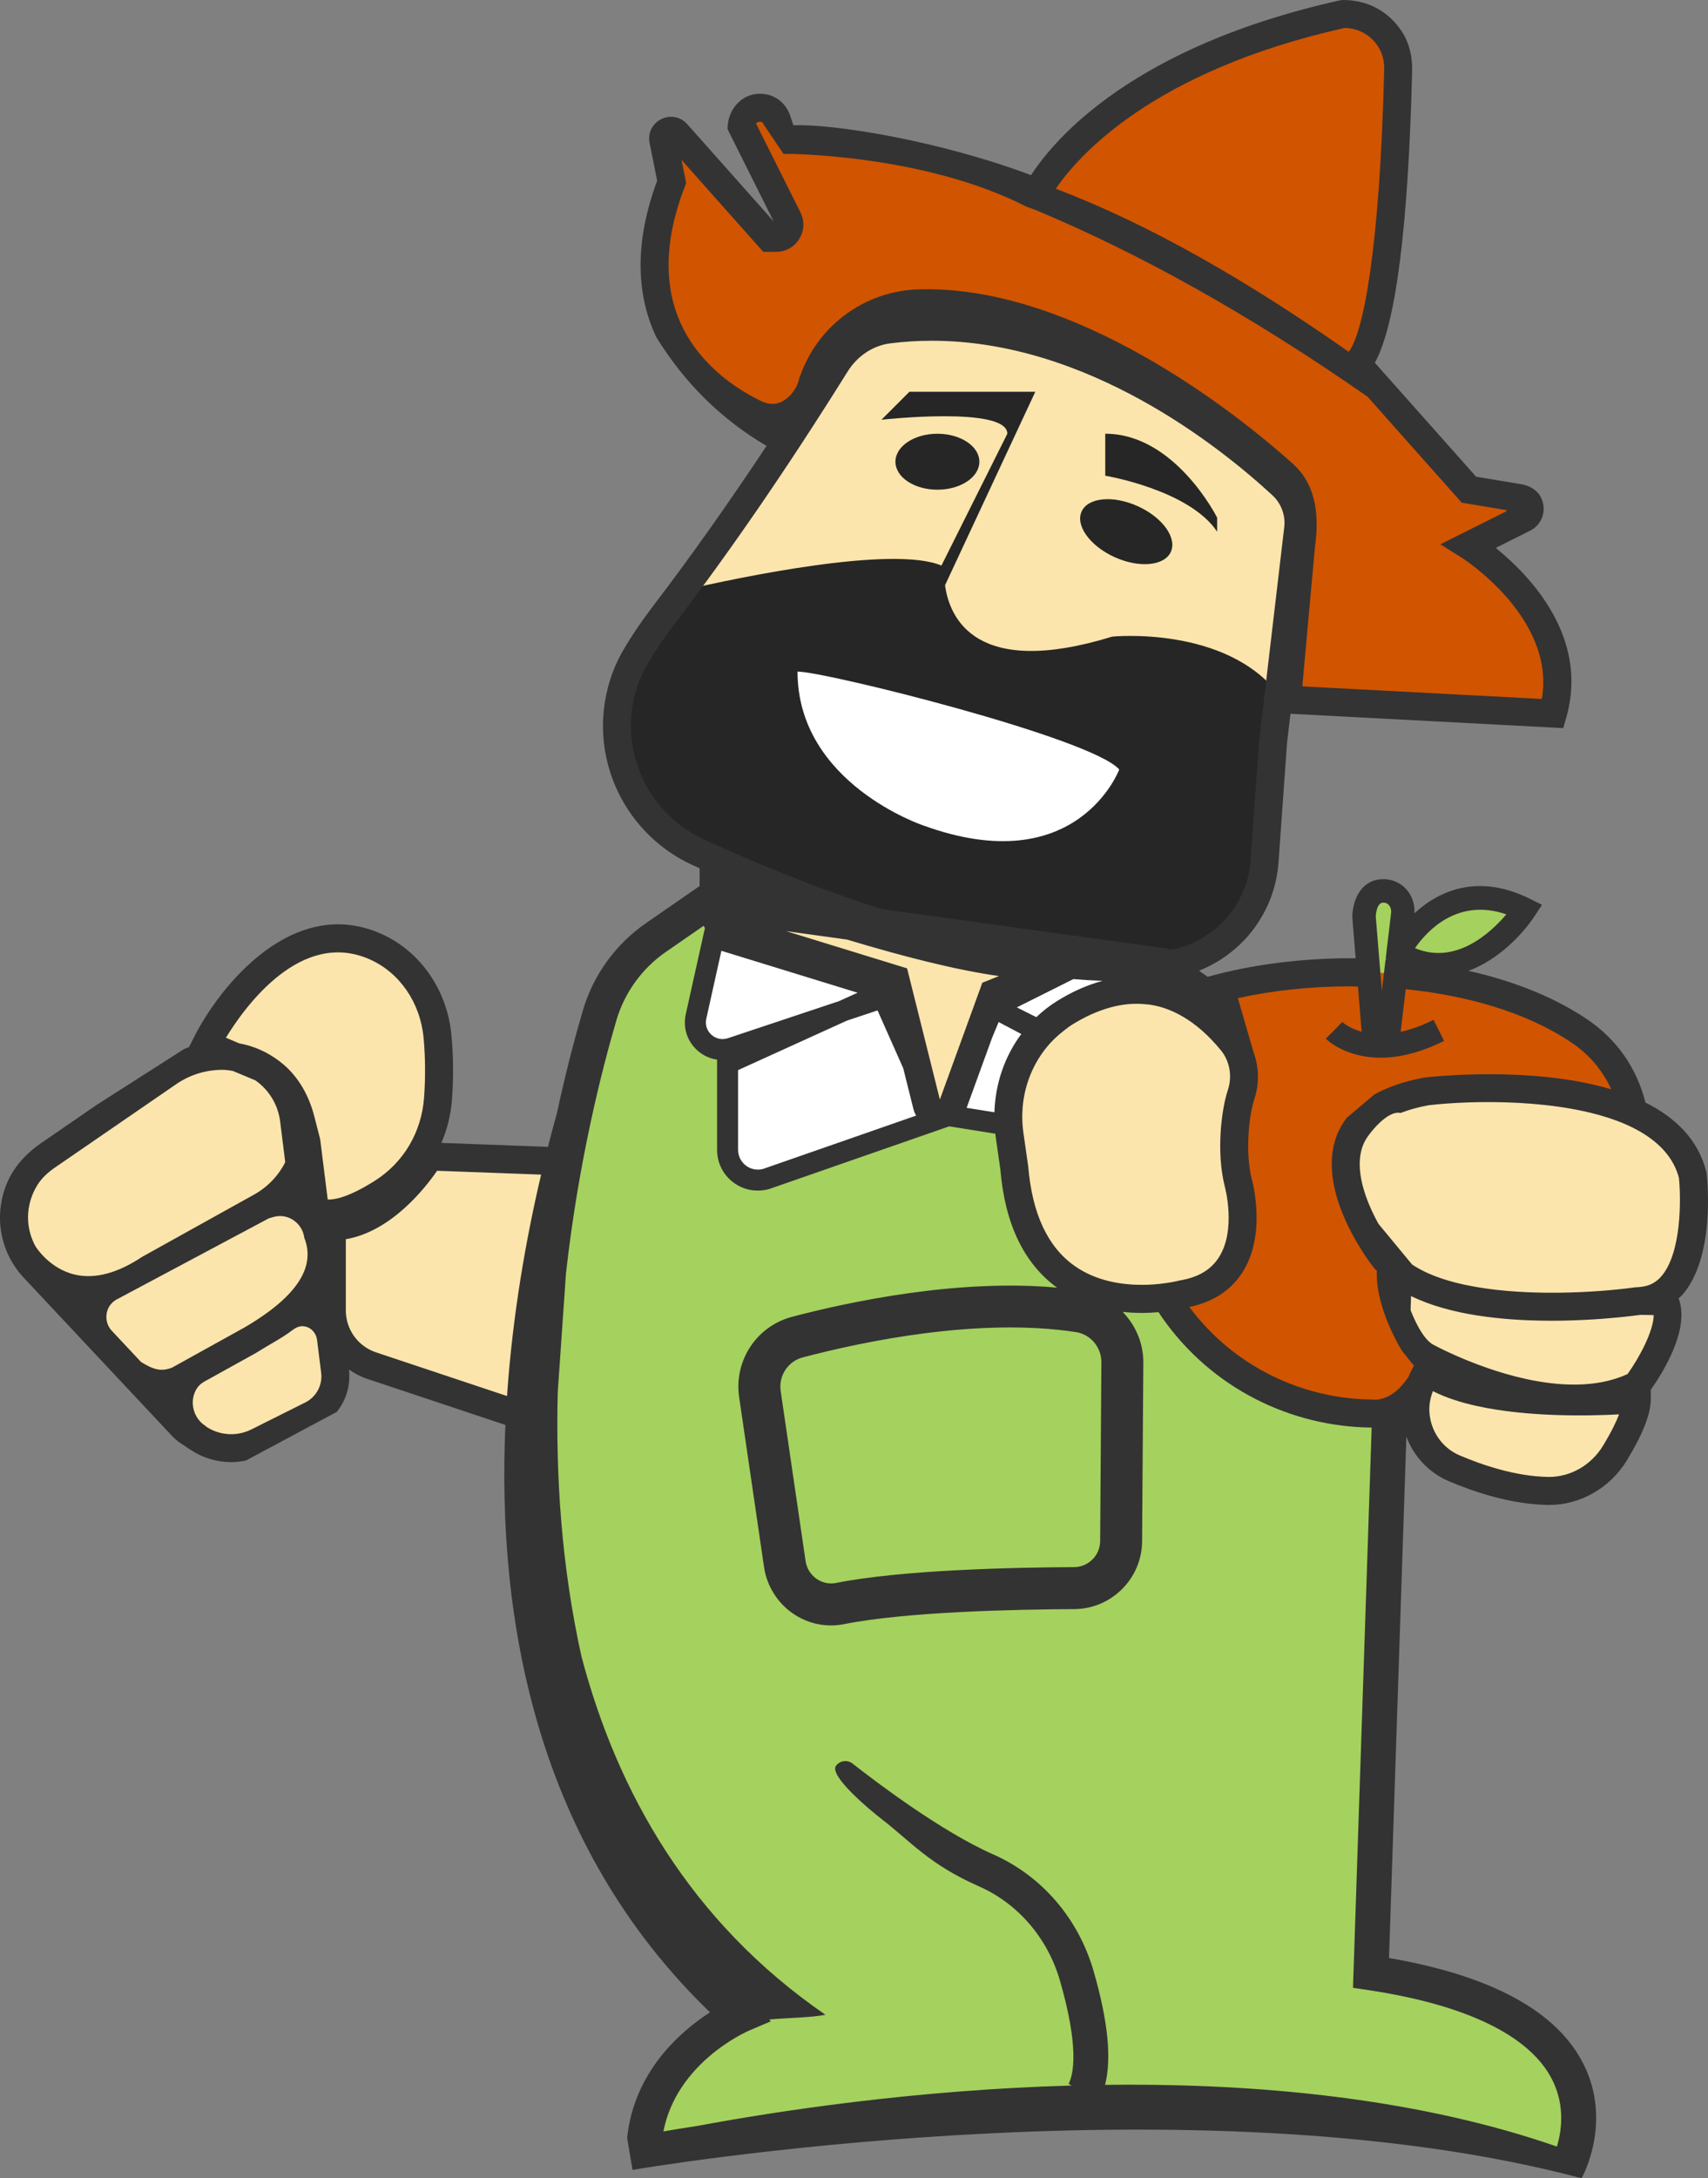 <svg version="1.1" id="图层_1" x="0px" y="0px" width="145.384px" height="185.355px" viewBox="0 0 145.384 185.355" enable-background="new 0 0 145.384 185.355" xml:space="preserve" xmlns:xml="http://www.w3.org/XML/1998/namespace" xmlns="http://www.w3.org/2000/svg" xmlns:xlink="http://www.w3.org/1999/xlink">
  <rect x="0" y="0" width="145.384" height="185.355" fill="#808080" stroke="none"/>
  <path fill="#A5D15E" d="M118.14,88.458c-0.086,0.729-1.158,0.686-1.186-0.048l-0.849-10.425c0,0,0-2,1.461-2.163
	c1.139-0.127,1.971,0.855,1.836,1.993L118.14,88.458z M133.368,184.544c-32.146-11.906-78.58-1.191-78.58-1.191
	c0-8.334,8.334-11.906,8.334-11.906c-25.778-28.752-16.054-71.539-12.08-85.049c0.79-2.685,2.47-5.011,4.771-6.604l4.333-3
	l38.695,5.358l20.24,14.287l-2.381,71.437C140.512,171.448,133.368,184.544,133.368,184.544z M129.797,77.389
	c-7.144-3.572-10.76,3.683-10.76,3.683C124.945,84.754,129.797,77.389,129.797,77.389z" class="color c1"/>
  <path fill="#FFFFFF" d="M60.741,79.77l14.005,4.309c0.459,0.141,0.467,0.788,0.011,0.94l-12.52,4.173
	c-1.707,0.569-3.381-0.942-2.991-2.698L60.741,79.77z M61.932,90.486v7.355c0,1.696,1.608,2.931,3.247,2.494l14.612-5.087
	l-4.762-10.715L61.932,90.486z M85.973,86.433l5.724,2.862l8.334-7.144l-5.953-1.191l-8.105,4.053
	C85.388,85.306,85.388,86.141,85.973,86.433z M80.735,94.929l14.513,2.318c1.181,0.189,2.199-0.836,2.002-2.016l-0.613-3.676
	c-0.108-0.649-0.588-1.175-1.225-1.341l-4.646-1.212l-6.213-3.277L80.735,94.929z" class="color c2"/>
  <path fill="#D15400" d="M65.547,35.714l-0.043,0.004c0,0-14.287-4.762-8.334-20.24l-0.71-3.551
	c-0.133-0.664,0.697-1.077,1.147-0.571l7.897,8.884h2.381l-4.762-9.525l0,0c0-1.753,2.458-2.152,3.012-0.489l0.56,1.679
	c0,0,14.287-1.191,21.431,4.762c0,0,4.762-10.716,26.193-15.478h0.114c2.573,0,4.642,2.109,4.58,4.682
	c-0.187,7.704-0.886,22.467-3.504,25.084l9.525,10.715l4.42,0.737c0.858,0.143,1.032,1.3,0.254,1.689l-4.674,2.337
	c0,0,9.525,5.953,7.144,14.287l-22.622-1.191l1.191-13.097c0.319-2.23,0.198-4.563-1.478-6.068
	c-5.27-4.731-14.221-12.502-24.715-14.172c-5.271-0.839-12.122,0.657-14.809,5.268c-0.464,0.796-0.98,1.665-1.548,2.598
	C67.625,34.997,66.64,35.614,65.547,35.714z M134.361,87.679c9.56,6.374,3.955,22.196-5.435,28.818s-22.37,4.379-28.993-5.011
	s-7.183-23.807,1.734-26.779C110.839,81.65,125.444,81.735,134.361,87.679z" class="color c3"/>
  <path fill="#FCE5AC" d="M75.638,28.036c15.396-1.933,28.92,9.029,33.475,13.235c1.031,0.952,1.546,2.332,1.383,3.725l-2.13,18.106
	l-0.729,10.202c-0.328,4.598-3.899,8.288-8.479,8.806c-13.078,1.48-30.276-5.248-39.744-9.596
	c-6.304-2.895-8.812-10.622-5.319-16.615c0.735-1.262,1.549-2.437,2.348-3.483c5.229-6.848,10.051-13.995,14.618-21.302l0.073-0.116
	C72.131,29.401,73.77,28.271,75.638,28.036z M26.811,103.002c-0.384-0.205-0.709-0.53-0.946-1.02l-0.838-6.701
	c-0.224-1.793-1.217-3.4-2.721-4.402l-2.289-0.955c-1.999-0.273-4.028,0.207-5.691,1.351L3.915,98.433
	c-3.173,2.181-3.658,6.675-1.025,9.484l12.786,13.638c0.046,0.049,0.097,0.092,0.152,0.129l1.058,0.705
	c1.503,1.002,3.428,1.122,5.044,0.314l4.787-2.393c1.273-0.637,2.007-2.007,1.83-3.42L26.811,103.002z M20.069,89.928
	c-0.017-0.002-0.034-0.003-0.051-0.005l-2.487-1.038c0,0,6.021-12.043,14.409-8.344c3.034,1.338,4.998,4.368,5.303,7.669
	c0.163,1.762,0.171,3.52,0.042,5.275c-0.24,3.279-1.97,6.246-4.748,8.003c-2.006,1.269-4.296,2.276-5.725,1.514l-0.89-7.118
	C25.536,92.806,23.139,90.366,20.069,89.928z M36.58,98.41l11.064,0.411l-1.54,22.211l-14.472-4.824
	c-2.023-0.674-3.387-2.567-3.387-4.7v-7.145C33.008,104.363,36.58,98.41,36.58,98.41z M90.506,82.152l-5.953,2.381l-3.512,9.658
	c-0.377,1.038-1.87,0.96-2.138-0.111l-2.684-10.738L61.783,78.9c-0.619-0.19-1.042-0.763-1.042-1.411v-2.482
	C72.669,79.073,84.056,82.682,90.506,82.152z M139.784,110.7c1.168,0.026,1.919,0.026,1.919,0.026
	c1.191,2.381-2.381,7.144-2.381,7.144c-7.144,3.572-17.859-2.381-17.859-2.381c-1.248-0.624-2.169-2.556-2.763-4.254
	c-0.361-1.032-0.041-2.067,0.631-2.756c-0.551-0.389-1.041-0.825-1.44-1.325c0,0-9.525-11.906,3.572-14.287
	c0,0,20.24-2.381,22.622,7.144C144.084,100.011,145.209,110.155,139.784,110.7z M139.322,119.061c0,1.218-0.935,3.06-1.848,4.568
	c-1.2,1.981-3.341,3.269-5.657,3.241c-3.003-0.036-6.038-1.074-8.038-1.929c-2.467-1.054-3.828-3.763-3.129-6.353
	c0.313-1.158,0.813-1.909,0.813-1.909C126.225,120.251,139.322,119.061,139.322,119.061z M105.645,93.124
	c-0.502,1.502-0.898,4.914-0.256,7.482c0,0,2.381,8.334-4.762,9.525c0,0-13.097,3.572-14.287-10.716l-0.407-2.85
	c-0.58-4.062,1.173-8.184,4.652-10.358c3.877-2.423,9.266-3.69,14.257,2.411C105.868,89.873,106.159,91.587,105.645,93.124z" class="color c4"/>
  <path fill="#262626" d="M108.842,59.09l-0.476,4.012l-0.974,13.641c-0.143,1.996-1.462,3.738-3.367,4.35
	c-15.198,4.884-39.777-6.116-48.458-10.413c-2.682-1.327-3.219-7.715-3.219-7.715l2.75-8.662l0.86-2.158
	c0.39-0.977,1.236-1.7,2.263-1.931l0.032-0.007c4.662-1.075,17.705-3.824,21.882-2.081l5.609-11.218
	c0-2.381-10.715-1.191-10.715-1.191l2.381-2.381h10.715L80.44,49.804c0.385,2.787,2.604,7.946,14.233,4.368
	C94.674,54.172,104.306,53.208,108.842,59.09z M94.884,47.413c2.097,0.947,4.237,0.744,4.778-0.455s-0.72-2.938-2.818-3.885
	c-2.097-0.947-4.237-0.744-4.778,0.455C91.525,44.726,92.787,46.466,94.884,47.413z M103.603,45.243v-1.191
	c0,0-3.572-7.144-9.525-7.144v3.572C94.078,40.48,101.222,41.671,103.603,45.243z M83.363,39.29c0-1.315-1.599-2.381-3.572-2.381
	s-3.572,1.066-3.572,2.381c0,1.315,1.599,2.381,3.572,2.381S83.363,40.605,83.363,39.29z" class="color c5"/>
  <path fill="#FFFFFF" d="M67.885,57.149c2.381,0,25.112,5.665,27.384,8.334c0,0-3.572,9.525-16.669,4.762
	C78.6,70.246,67.885,66.674,67.885,57.149z" class="color c2"/>
  <path fill="#333333" d="M134.623,185.355l0.053-0.098c0.104-0.191,2.531-4.747,0.132-9.574c-2.24-4.509-7.814-7.557-16.576-9.068
	l1.478-44.366c0.618,1.649,1.88,3.053,3.601,3.787c2.111,0.902,5.298,1.986,8.491,2.025c0.029,0,0.059,0,0.087,0
	c2.65,0,5.174-1.456,6.604-3.815c1.359-2.246,2.021-3.942,2.021-5.185v-0.804c0.943-1.324,3.379-5.137,2.368-7.774
	c0.089-0.087,0.189-0.155,0.274-0.25c2.821-3.153,2.194-9.626,2.113-10.354l-0.028-0.157c-0.694-2.777-2.66-4.646-5.181-5.9
	c-0.756-2.978-2.454-5.412-5.037-7.134c-2.904-1.936-6.365-3.253-10.03-4.075c2.541-0.941,4.584-3.07,5.641-4.674l0.62-0.941
	l-1.008-0.504c-2.334-1.167-4.581-1.403-6.682-0.703c-1.288,0.43-2.339,1.161-3.165,1.925c0.038-0.811-0.231-1.581-0.784-2.138
	c-0.563-0.566-1.352-0.84-2.158-0.75c-1.86,0.207-2.352,2.155-2.349,3.237l0.284,3.476c-4.505-0.031-8.896,0.542-12.592,1.582
	l-0.739-0.522c3.765-1.493,6.465-5.026,6.765-9.213l0.724-10.147l0.295-2.504l23.219,1.222l0.26-0.912
	c1.953-6.836-3.123-12.078-5.941-14.368c-0.034-0.027-0.024-0.077,0.014-0.096l2.844-1.422c1.001-0.5,1.459-1.715,0.938-2.805
	c-0.305-0.638-0.968-1.03-1.666-1.147l-3.856-0.642c-0.008-0.001-0.01,0.001-0.015-0.005c-0.168-0.189-8.08-9.09-8.591-9.665
	c-0.016-0.018-0.019-0.041-0.008-0.062c1.768-3.215,2.829-11.535,3.157-24.791c0.029-1.16-0.22-2.344-0.849-3.319
	C118.228,0.984,116.446,0,114.319,0l-0.258,0.029c-17.566,3.903-24.246,11.73-26.278,14.846c-0.012,0.019-0.035,0.025-0.056,0.017
	c-7.963-2.99-16.999-4.378-20.193-4.23l-0.27-0.812c-0.427-1.28-1.642-2.032-2.969-1.845c-1.394,0.197-2.363,1.507-2.363,2.915
	v0.062c0,0.009,0.002,0.019,0.006,0.027l3.918,7.836l-7.359-8.279c-0.565-0.635-1.452-0.808-2.213-0.428
	c-0.76,0.378-1.158,1.192-0.991,2.024l0.64,3.2c0.002,0.011,0.001,0.022-0.003,0.032c-1.849,5-1.872,9.471-0.068,13.294
	c2.484,4.025,5.647,7.061,9.387,9.256c-3.283,4.952-6.507,9.502-9.752,13.751c-0.921,1.206-1.739,2.419-2.431,3.606
	c-1.82,3.124-2.235,6.904-1.138,10.373c1.108,3.505,3.656,6.393,6.989,7.923c0.202,0.093,0.425,0.192,0.634,0.287v1.512
	l-4.585,3.174c-2.568,1.779-4.469,4.41-5.351,7.408c-0.624,2.122-1.425,5.116-2.209,8.743c-0.255,0.91-0.51,1.875-0.764,2.87
	l-9.069-0.337c0.489-1.158,0.805-2.398,0.899-3.683c0.135-1.847,0.12-3.688-0.044-5.471c-0.356-3.858-2.658-7.172-6.008-8.649
	c-7.454-3.288-13.695,4.385-15.954,8.901l-0.375,0.75c-0.147,0.047-0.286,0.118-0.43,0.172l-7.407,4.73l-4.75,3.265
	c-1.273,0.875-2.356,2.045-2.938,3.476c-1.139,2.798-0.513,5.883,1.457,7.984l7.873,8.398l0.589,0.628l4.297,4.583
	c0.14,0.118,0.278,0.236,0.418,0.354l1.026,0.684c1.038,0.692,2.244,1.043,3.455,1.043c0.417,0,0.834-0.049,1.245-0.133l7.748-4.144
	c0.791-0.996,1.186-2.282,1.028-3.6c0.472,0.328,0.989,0.602,1.555,0.791l11.762,3.921c-0.737,16.723,2.673,35.76,17.416,49.984
	c-2.521,1.63-6.464,5.045-7.052,10.678l0.455,2.73C53.838,184.646,101.283,176.481,134.623,185.355z M6.433,108.475
	c-2.189-0.479-3.352-2.331-3.364-2.35l-0.007,0.005c-0.894-1.569-0.945-3.564,0.116-5.284c0.374-0.606,0.914-1.091,1.501-1.495
	l10.322-7.096c1.19-0.818,2.589-1.238,4.016-1.217c0.273,0.004,0.534,0.049,0.796,0.091l1.922,0.802
	c1.167,0.814,1.933,2.083,2.11,3.498l0.433,3.464c-0.573,1.154-1.507,2.123-2.659,2.764l-9.512,5.288
	C10.03,108.329,8.122,108.844,6.433,108.475z M14.641,116.38c-0.94,0.356-1.562,0.177-2.635-0.482l-2.483-2.648
	c-0.738-0.787-0.589-2.07,0.332-2.631c0.005-0.003,0.01-0.006,0.015-0.009l13.021-6.941c0.146-0.044,0.297-0.087,0.45-0.127
	c1.208-0.31,2.406,0.554,2.561,1.791c0.956,2.412-0.499,4.942-5.09,7.627L14.641,116.38z M17.597,121.43
	c-0.034-0.022-0.065-0.051-0.09-0.083c-0.006-0.004-0.012-0.008-0.018-0.011c-1.019-0.636-1.385-2.024-0.802-3.074
	c0.155-0.28,0.386-0.518,0.737-0.713l4.345-2.409c1.225-0.769,2.223-1.267,3.093-1.932c0.278-0.213,0.596-0.383,0.945-0.354
	c0.01,0.001,0.02,0.002,0.029,0.003c0.607,0.053,1.076,0.562,1.152,1.167l0.349,2.792c0.13,1.043-0.411,2.056-1.352,2.526
	l-4.589,2.295C20.182,122.244,18.737,122.164,17.597,121.43z M27.895,102.075l-0.641-5.128l-0.502-1.956
	c-0.431-1.683-1.284-3.263-2.603-4.394c-1.067-0.915-2.358-1.553-3.78-1.81l-1.139-0.483c1.659-2.711,6.4-9.242,12.228-6.674
	c2.56,1.128,4.321,3.692,4.598,6.689c0.152,1.654,0.166,3.362,0.041,5.079c-0.216,2.951-1.746,5.533-4.197,7.083
	C29.7,101.873,28.494,102.096,27.895,102.075z M43.157,118.794l-11.148-3.716c-1.539-0.513-2.573-1.948-2.573-3.57v-6.056
	c3.863-0.661,6.754-4.35,7.771-5.827l8.853,0.328C44.776,105.407,43.633,111.863,43.157,118.794z M136.455,123.012
	c-1.01,1.668-2.763,2.671-4.624,2.667c-2.803-0.034-5.672-1.016-7.585-1.833c-1.268-0.541-2.145-1.645-2.455-2.901
	c-0.163-0.66-0.178-1.359,0.008-2.046c0.044-0.166,0.095-0.318,0.146-0.462c0.006-0.018,0.012-0.039,0.018-0.057
	c0.022,0.011,0.048,0.021,0.071,0.032c1.07,0.536,2.334,0.937,3.685,1.234c4.314,0.95,9.509,0.846,12.096,0.709
	C137.576,120.979,137.164,121.842,136.455,123.012z M138.537,116.926c-2.643,1.212-5.848,1.038-8.731,0.398
	c-1.076-0.239-2.107-0.542-3.047-0.863c-2.734-0.931-4.7-2.003-4.764-2.038c-0.305-0.153-1.069-0.756-1.927-2.939l0.04-1.197
	c3.302,1.622,7.809,2.079,11.659,2.098c0.089,0,0.18,0.003,0.268,0.003c1.033,0,2.01-0.03,2.9-0.076
	c2.329-0.118,4.046-0.338,4.474-0.397c0.083-0.001,0.159-0.022,0.24-0.027c0.428,0.01,0.804,0.016,1.113,0.02
	C140.748,113.248,139.571,115.479,138.537,116.926z M140.482,96.865c1.19,0.874,2.059,1.973,2.426,3.359
	c0.181,1.751,0.241,6.442-1.529,8.421c-0.467,0.522-1.025,0.792-1.715,0.861c-0.113,0.011-0.221,0.03-0.342,0.03l-0.168,0.012
	c-0.666,0.095-1.524,0.189-2.487,0.269c-0.896,0.074-1.89,0.132-2.949,0.164c-4.634,0.139-10.372-0.273-13.52-2.377l-2.863-3.461
	c-1.091-1.975-2.088-4.63-1.332-6.649c0.134-0.359,0.336-0.687,0.578-0.996c0,0,1.494-2.044,2.63-1.788
	c0.699-0.27,1.489-0.494,2.39-0.659c3.602-0.424,11.239-0.605,16.374,1.457C138.907,95.881,139.755,96.33,140.482,96.865z
	 M128.219,77.806c-1.334,1.57-4.308,4.337-7.775,2.875C121.481,79.191,124.072,76.384,128.219,77.806z M117.676,76.816
	c0.029-0.003,0.059-0.005,0.087-0.005c0.17,0,0.314,0.06,0.431,0.177c0.167,0.168,0.248,0.434,0.215,0.709l-0.373,3.141
	l-0.087,0.734l0.103,0.064c-0.037-0.002-0.073-0.007-0.11-0.009l-0.283,2.385l-0.037,0.31l-0.026-0.315l-0.197-2.414l-0.295-3.61
	C117.104,77.973,117.147,76.875,117.676,76.816z M106.545,100.317c-0.572-2.286-0.234-5.427,0.229-6.815
	c0.438-1.31,0.389-2.724-0.079-3.984l-1.327-4.581c2.943-0.649,6.221-1.006,9.572-1.006c0.215,0,0.432,0.014,0.647,0.017
	l0.314,3.845c-1.055-0.29-1.599-0.784-1.647-0.829l-0.698,0.715l-0.707,0.707c0.096,0.096,1.668,1.618,4.667,1.618
	c1.464,0,3.267-0.363,5.403-1.431l-0.895-1.789c-1.043,0.522-1.973,0.837-2.801,1.018l0.43-3.626
	c5.201,0.528,10.237,1.954,14.047,4.494c1.71,1.14,2.782,2.562,3.446,4.022c-6.776-2.016-15.295-1.068-15.897-0.997
	c-1.697,0.309-3.109,0.797-4.266,1.441l-2.351,1.985c-0.355,0.472-0.651,0.979-0.86,1.537c-1.829,4.886,2.981,10.983,3.188,11.24
	c0.072,0.09,0.163,0.167,0.24,0.253c-0.146,3.186,2.146,6.814,2.146,6.814c0.144,0.14,0.866,1.122,1.014,1.233
	c-0.113,0.191-0.296,0.538-0.483,0.985c-1.469,2.218-3.042,1.911-3.042,1.911c-5.949-0.044-11.799-2.783-15.602-7.876
	c2.028-0.427,3.557-1.42,4.536-2.969C107.842,104.976,106.589,100.469,106.545,100.317z M103.921,89.373
	c0.754,0.922,0.982,2.214,0.596,3.374c-0.552,1.649-1.003,5.268-0.272,8.184c0.011,0.037,1.013,3.689-0.489,6.054
	c-0.678,1.067-1.765,1.712-3.323,1.972l-0.115,0.025c-0.01,0.003-0.193,0.05-0.504,0.109c-0.541,0.102-1.476,0.239-2.595,0.242
	c-1.736,0.004-3.911-0.317-5.74-1.603c-2.291-1.61-3.621-4.441-3.959-8.482l-0.341-2.386l-0.066-0.464
	c-0.066-0.459-0.098-0.917-0.098-1.371c-0.003-2.195,0.747-4.276,2.071-5.904C89.511,88.6,90,88.134,90.54,87.718
	c0.222-0.171,0.438-0.35,0.678-0.5c1.116-0.698,2.203-1.186,3.26-1.48c1.054-0.293,2.077-0.384,3.069-0.279
	c0.123,0.013,0.247,0.019,0.369,0.038c0.935,0.146,1.84,0.478,2.717,0.983C101.779,87.14,102.877,88.098,103.921,89.373z
	 M93.749,115.925l-0.105,15.221c-0.009,1.212-1.003,2.202-2.217,2.207c-5.173,0.025-14.687,0.233-20.267,1.348
	c-0.58,0.113-1.171-0.011-1.662-0.357c-0.508-0.358-0.837-0.896-0.928-1.511l-2.119-14.461c-0.191-1.3,0.616-2.532,1.877-2.864
	c5.121-1.349,14.95-3.424,23.257-2.154C92.828,113.543,93.758,114.649,93.749,115.925z M62.825,91.061l9.256-4.208l2.615-0.872
	l2.186,4.919l0.867,3.468c0.051,0.203,0.132,0.39,0.23,0.565l-13.03,4.538c-0.511,0.136-1.044,0.029-1.464-0.292
	c-0.419-0.322-0.66-0.81-0.66-1.339C62.825,97.84,62.825,91.061,62.825,91.061z M61.956,88.346
	c-0.492,0.164-1.017,0.055-1.401-0.293c-0.386-0.348-0.548-0.857-0.436-1.364l1.285-5.781l11.593,3.567l-1.572,0.714L61.956,88.346z
	 M77.211,82.402l-10.296-3.168l5.18,0.717c4.724,1.423,9.178,2.572,12.937,3.108l-1.416,0.566l-3.607,9.918l-0.008,0.021
	l-0.022-0.088L77.211,82.402z M84.445,88.316l0.558-1.346l1.93,1.018c-1.409,1.892-2.215,4.218-2.289,6.66l-2.365-0.378
	L84.445,88.316z M86.55,85.724l4.816-2.409c0.833,0.072,1.659,0.122,2.478,0.15c-1.279,0.345-2.578,0.912-3.891,1.732
	c-0.632,0.395-1.211,0.854-1.741,1.357L86.55,85.724z M114.439,2.383c0.006-0.001,0.012-0.001,0.018-0.002
	c0.916,0.007,1.769,0.369,2.407,1.022c0.64,0.656,0.981,1.523,0.959,2.439c-0.374,15.392-1.779,22.473-3.019,24.097
	c-8.564-6.009-16.911-10.83-24.935-13.876C91.738,13.315,98.057,6.056,114.439,2.383z M64.887,34.174
	c-1.691-0.792-5.115-2.779-6.873-6.504c-1.557-3.299-1.468-7.258,0.266-11.765l0.124-0.322L58.008,13.6l6.943,7.811
	c0.011,0.013,0.028,0.02,0.045,0.02h1.065c1.723,0,2.844-1.813,2.073-3.355l-3.778-7.556c0.039-0.069,0.113-0.132,0.255-0.155
	c0.299-0.051,0.37,0.167,0.394,0.238l1.689,2.493l0.098-0.004c0.14-0.009,11.808,0.004,20.571,4.49l0.762,0.276
	c8.66,3.616,18.05,8.774,28.279,15.896l8.005,9.006c0.009,0.01,0.022,0.017,0.035,0.019l3.743,0.624
	c0.057,0.01,0.069,0.087,0.017,0.113l-5.602,2.801l1.8,1.125c0.083,0.052,7.991,5.086,6.848,11.98
	c-0.005,0.031-0.034,0.054-0.065,0.053l-20.271-1.066c-0.034-0.002-0.06-0.031-0.057-0.065l1.066-11.742
	c0.464-3.251-0.144-5.582-1.862-7.123c-6.535-5.866-19.647-15.244-31.9-14.855c-4.387,0.139-8.275,2.869-9.892,6.949L68.06,32.1
	c-0.177,0.862-0.681,1.575-1.364,2.003C66.155,34.443,65.468,34.446,64.887,34.174z M54.198,64.954
	c-0.908-2.871-0.58-5.874,0.925-8.456c0.642-1.102,1.404-2.232,2.266-3.36c4.856-6.359,9.658-13.357,14.681-21.394l0.073-0.117
	c0.842-1.347,2.17-2.226,3.644-2.411c1.193-0.15,2.373-0.22,3.539-0.22c13.215,0,24.5,9.011,28.98,13.148
	c0.75,0.691,1.126,1.705,1.008,2.71l-2.135,18.161l-0.729,10.202c-0.274,3.829-3.133,6.95-6.884,7.623l-0.163-0.115l-24.426-3.382
	c-5.849-1.886-11.194-4.135-15.066-5.913C57.186,70.181,55.104,67.82,54.198,64.954z M132.523,182.66
	c-11.433-3.971-24.38-5.265-36.406-5.265c-0.688,0-1.372,0.006-2.054,0.014c0.568-2.238,0.254-5.416-0.977-9.681
	c-1.294-4.485-4.415-8.108-8.564-9.938c-4.393-1.938-9.94-6.141-11.948-7.717c-0.433-0.339-1.052-0.266-1.401,0.159
	c-0.695,0.849,2.986,3.878,3.856,4.548c2.511,1.933,4.026,3.851,8.292,5.733c3.339,1.474,5.857,4.404,6.905,8.041
	c1.631,5.654,1.161,7.926,0.735,8.777l0.27,0.135c-13.509,0.379-25.322,2.22-31.734,3.414c-1.027,0.158-2.034,0.322-3.028,0.491
	c1.13-5.826,6.968-8.436,7.239-8.554L65.614,172l-0.137-0.153c1.689-0.152,3.431-0.15,4.788-0.398
	c-11.519-7.92-17.721-18.944-20.769-30.487c-1.705-7.669-2.202-15.36-2.02-22.516l0.7-10.097c1.066-9.518,3.045-17.287,4.292-21.529
	c0.691-2.348,2.179-4.408,4.19-5.801l3.234-2.239c0.036,0.065,0.069,0.132,0.11,0.193l-1.629,7.33
	c-0.254,1.143,0.113,2.293,0.983,3.078c0.485,0.437,1.068,0.699,1.681,0.788v7.674c0,1.088,0.495,2.092,1.358,2.755
	c0.608,0.467,1.333,0.714,2.099,0.714c0.32,0,0.648-0.043,0.977-0.132l14.548-5.064l0.78-0.272l0.176,0.028l3.749,0.599
	c0.011,0.088,0.016,0.176,0.028,0.265l0.399,2.78c0.386,4.633,2.013,8.009,4.824,10.055c-8.408-0.766-17.597,1.177-22.559,2.483l0,0
	c-3.021,0.797-4.955,3.736-4.5,6.836l2.119,14.46c0.23,1.571,1.106,2.997,2.403,3.912c0.983,0.693,2.122,1.053,3.289,1.053
	c0.375,0,0.753-0.037,1.13-0.112c5.287-1.055,14.54-1.253,19.584-1.277c3.161-0.015,5.75-2.596,5.773-5.754l0.105-15.222
	c0.011-1.661-0.667-3.186-1.757-4.315c0.565,0.061,1.111,0.086,1.623,0.086c0.516,0,0.995-0.026,1.432-0.064
	c0.115,0.171,0.223,0.347,0.342,0.515c4.236,6.006,10.954,9.24,17.796,9.305l-1.588,47.674l1.311,0.196
	c8.354,1.254,13.766,3.891,15.646,7.628C133.246,179.201,132.913,181.375,132.523,182.66z" class="color c6"/>
</svg>